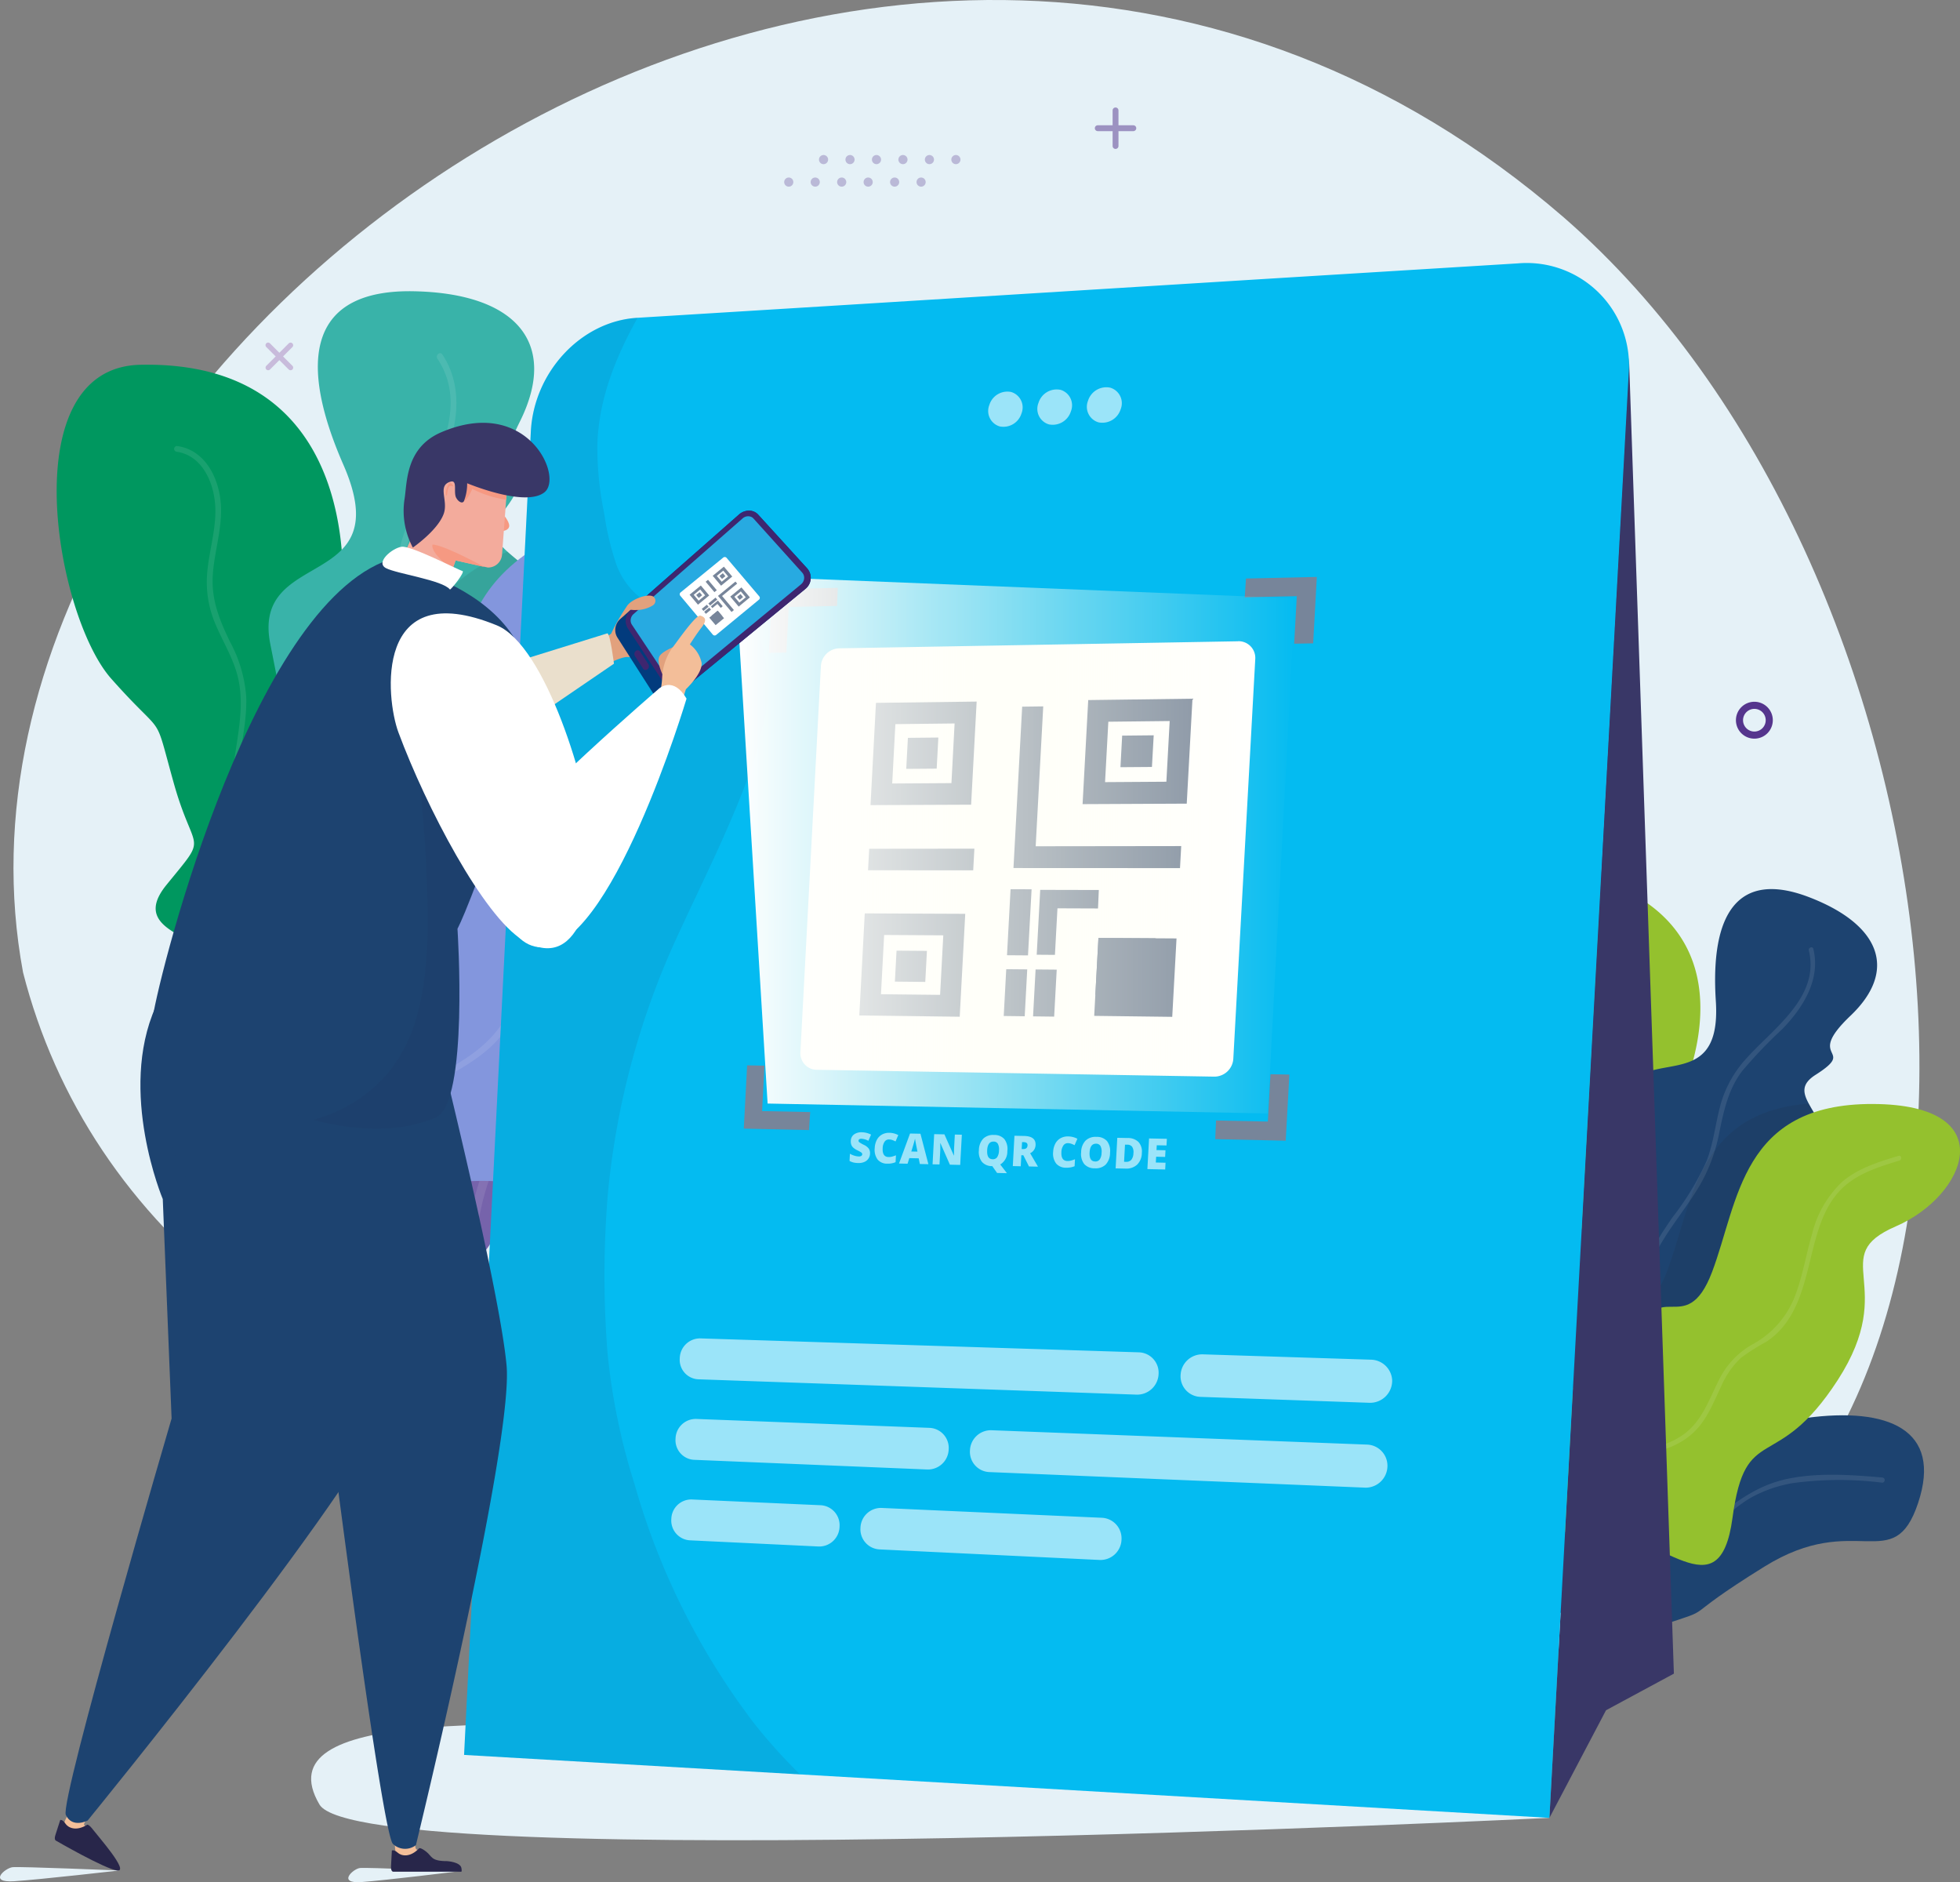 <svg xmlns="http://www.w3.org/2000/svg" xmlns:xlink="http://www.w3.org/1999/xlink" width="261.395" height="250.965" viewBox="0 0 261.395 250.965">
  <rect x="0" y="0" width="261.395" height="250.965" fill="#808080" stroke="none"/>
  <defs>
    <radialGradient id="radial-gradient" cx="1.223" cy="0.264" r="1.623" gradientUnits="objectBoundingBox">
      <stop offset="0" stop-color="#8c4297"/>
      <stop offset="1" stop-color="#6f6eb2"/>
    </radialGradient>
    <linearGradient id="linear-gradient" y1="0.5" x2="1" y2="0.5" gradientUnits="objectBoundingBox">
      <stop offset="0" stop-color="#fff"/>
      <stop offset="1" stop-color="#ffffe7" stop-opacity="0"/>
    </linearGradient>
    <linearGradient id="linear-gradient-2" x1="8.649" y1="36.401" x2="8.649" y2="36.289" gradientUnits="objectBoundingBox">
      <stop offset="0" stop-color="#3e266f"/>
      <stop offset="0.39" stop-color="#203176"/>
      <stop offset="0.761" stop-color="#0a387b"/>
      <stop offset="1" stop-color="#023b7d"/>
    </linearGradient>
    <linearGradient id="linear-gradient-3" x1="-14.731" y1="18.648" x2="-16.551" y2="21.169" gradientUnits="objectBoundingBox">
      <stop offset="0" stop-color="#27aae1"/>
      <stop offset="1" stop-color="#fff"/>
    </linearGradient>
    <linearGradient id="linear-gradient-4" x1="11.515" y1="52.776" x2="11.515" y2="54.837" gradientUnits="objectBoundingBox">
      <stop offset="0" stop-color="#9ed8ff" stop-opacity="0"/>
      <stop offset="0.434" stop-color="#fff"/>
      <stop offset="0.987" stop-color="#fff" stop-opacity="0"/>
    </linearGradient>
    <linearGradient id="linear-gradient-5" x1="76.282" y1="49.945" x2="76.282" y2="52.038" xlink:href="#linear-gradient-4"/>
  </defs>
  <g id="scan-qr-code-for-online-payment" transform="translate(0)" style="mix-blend-mode: normal;isolation: isolate">
    <g id="Group_12" data-name="Group 12" transform="translate(0 0)">
      <path id="Path_1" data-name="Path 1" d="M206.634,242.388S48.213,250.175,42.6,240.6c-7.552-12.883,25.1-10.567,51.516-10.567S206.634,242.388,206.634,242.388ZM1.914,250.836c3.508-.233,14.01-1.431,14.01-1.431s-13.277-.55-14.254-.44S-1.666,251.073,1.914,250.836Zm46.307.11c3.242-.233,12.945-1.431,12.945-1.431s-12.267-.55-13.171-.44S44.913,251.183,48.221,250.946ZM3.076,129.668c8.661,33.8,39.226,59.917,89.948,65.981s89,43.13,132.209,17.068c48.664-29.362,36.953-137.064-16.7-183.745C118.451-48.865-12.547,45.671,3.076,129.668Z" transform="translate(0 0)" fill="#e5f1f7"/>
      <path id="Path_2" data-name="Path 2" d="M630.385,406.957c3.075,7.762,2.906,4.143,2.327,11.816s1.688,5.871-4.136,9.363,3.375,6.769,3.806,11.159a2.593,2.593,0,0,1,.018.387c.207,3.873-2.857,4.43-7.268,9.492l-.016.02c-.175.2-.359.413-.54.642a6.508,6.508,0,0,0-1.693,3.86c-.177,3.683,3.939,6.016,3.939,6.016l3.8,2.017s11.99-6.453,10.639-12.382.466-9.577,5.532-11.045c4.706-1.362-1.629-4.513-2.886-7.92a3.046,3.046,0,0,1-.191-.782c-.247-2.124,1.483-2.325,3.45-2.681a6.313,6.313,0,0,0,4.039-1.891c1.137-1.417.313-2.587-.382-4.206-.769-1.791-1.379-4.153,1.11-8.015,4.708-7.322,12.288-27.254-8.17-34.188C631.671,374.522,627.318,399.184,630.385,406.957Z" transform="translate(-430.516 -261.377)" fill="#94c12e"/>
      <g id="Group_1" data-name="Group 1" transform="translate(206.258 126.066)" opacity="0.1">
        <path id="Path_3" data-name="Path 3" d="M675.566,408.24c2.69,1.439,2.847,4.941,1.9,7.526-.74,2.026-2.088,3.757-2.953,5.724a12.791,12.791,0,0,0-.66,6.809,13.617,13.617,0,0,1-.353,5.75A41.569,41.569,0,0,1,670.574,440c-1.989,3.877-2.265,8.021-1.976,12.3.3,4.425,1.007,8.826.55,13.267-.037.367-.6.237-.559-.125.749-7.3-1.918-14.758,0-21.961,1.072-4.034,4.291-7.31,4.8-11.5a35.219,35.219,0,0,0-.295-5.862,10.546,10.546,0,0,1,.918-4.9c.986-2.2,2.615-4.156,3.185-6.527.518-2.153.243-4.8-1.9-5.948a.287.287,0,0,1,.269-.506Z" transform="translate(-667.88 -408.211)" fill="#fff"/>
      </g>
      <path id="Path_4" data-name="Path 4" d="M622.626,562.006l-.009.024a45.4,45.4,0,0,0-.773,5.009c.954,3.594,5.622,4.58,5.622,4.58l4.266.78s9.556-9.862,6.447-15.148-2.475-9.348,1.946-12.3c4.108-2.746-2.943-3.84-5.191-6.732a80.521,80.521,0,0,1-4.795,7.02,41.886,41.886,0,0,0-3.425,5.429A43.15,43.15,0,0,0,622.626,562.006Z" transform="translate(-429.803 -371.999)" fill="#231f20" opacity="0.1"/>
      <path id="Path_5" data-name="Path 5" d="M644.3,447.407a46.312,46.312,0,0,0-2.186,15.652,35.076,35.076,0,0,0,.7,6.39l1.37-1.413a8.222,8.222,0,0,0,2.206.288c13.2.023,27.748-29.948,37.133-41.2,6.559-7.846,3.009-11.82,1.5-14.65-.789-1.463-1.022-2.62.909-3.848,5.717-3.63-1.639-1.894,4.676-7.9,6.307-6.023,3.974-12.126-5.533-15.78s-13.208,2.178-12.448,13.849c.89,13.789-11.413,4.529-12.912,14.276s-1.674,12.092-9.109,22.072A42.5,42.5,0,0,0,644.3,447.407Z" transform="translate(-443.796 -265.315)" fill="#1d4370"/>
      <path id="Path_6" data-name="Path 6" d="M644.3,589.628a46.312,46.312,0,0,0-2.186,15.652,35.075,35.075,0,0,0,.7,6.39l1.37-1.413a8.224,8.224,0,0,0,2.206.288,7.9,7.9,0,0,0-2.049-4.612c-4.4-5.448,5.573-2.164,2.991-9.854C645.581,590.839,646.068,591.942,644.3,589.628Z" transform="translate(-443.796 -407.536)" fill="#231f20" opacity="0.1"/>
      <g id="Group_2" data-name="Group 2" transform="translate(203.766 126.305)" opacity="0.1">
        <path id="Path_7" data-name="Path 7" d="M697.876,409.2c1,4.1-1.374,7.833-4.119,10.676a63.661,63.661,0,0,0-5.388,5.632c-1.85,2.457-2.432,5.28-3.044,8.226a22.42,22.42,0,0,1-2.654,7.1c-1.325,2.225-2.94,4.258-4.346,6.43-3.151,4.868-5.006,10.321-7.453,15.538a29.151,29.151,0,0,1-4.412,7.072c-1.9,2.142-5.531,3.728-6.016,6.746a.321.321,0,0,1-.632-.105c.316-1.97,1.727-3.2,3.221-4.387a22.475,22.475,0,0,0,5.589-6.385c2.633-4.51,4.2-9.554,6.544-14.209a53.96,53.96,0,0,1,4-6.636,36.14,36.14,0,0,0,4.493-7.47c.992-2.573,1.189-5.353,2-7.977a15.09,15.09,0,0,1,3.278-5.629c3.553-3.993,9.854-8.175,8.34-14.4C697.178,409.021,697.779,408.8,697.876,409.2Z" transform="translate(-659.808 -408.986)" fill="#fff"/>
      </g>
      <path id="Path_8" data-name="Path 8" d="M652.448,636.145s3.189,4.413,9.122-.306,2.29,6.051,10.629,3.324,1.853-.341,14.061-7.926,17.211,1.372,20.5-8.477-4.037-12.819-14.935-11.348-9.66-.7-16.473,1.165,1.072,7.487-7.488,8.049-13.183,9.761-13.986,11.833Z" transform="translate(-450.955 -422.347)" fill="#1d4370"/>
      <g id="Group_3" data-name="Group 3" transform="translate(206.659 196.636)" opacity="0.1">
        <path id="Path_9" data-name="Path 9" d="M713.513,637.776a46.074,46.074,0,0,0-11.857.054,17.5,17.5,0,0,0-5.522,1.89c-1.982,1.108-3.565,2.749-5.41,4.048-2.926,2.061-6.4,2.646-9.794,3.522a21.01,21.01,0,0,0-11.118,6.817c-.285.339-.844-.071-.556-.413a20.925,20.925,0,0,1,9.66-6.546c4.288-1.369,8.637-1.756,12.3-4.618,3.2-2.495,5.994-4.57,10.07-5.339,4.047-.763,8.219-.448,12.293-.1a.347.347,0,0,1-.07.689Z" transform="translate(-669.176 -636.72)" fill="#fff"/>
      </g>
      <path id="Path_10" data-name="Path 10" d="M642.17,527.091a35.079,35.079,0,0,0,.7,6.39l1.371-1.413c13.753,3.727,29.426-29.024,39.339-40.916,6.559-7.846,3.009-11.82,1.5-14.65-15.057,1.163-15.507,13.39-18.882,22.3-3.556,9.393-7.718-.237-9.5,9.6-1.761,9.827-10.336.238-10.53,10.411A10.8,10.8,0,0,1,642.17,527.091Z" transform="translate(-443.851 -329.346)" fill="#231f20" opacity="0.1"/>
      <path id="Path_11" data-name="Path 11" d="M641.1,537.378s-.709-3.931,8.536-3.848,16.961,11.3,18.712-1.705,5.79-5.621,14.034-18.368-1.578-16.467,7.76-20.5,14.455-16.256-3.1-16.311-17.865,13.012-21.422,22.407-7.723-.238-9.49,9.591-10.343.235-10.535,10.416-12.551,11.606-12.909,15.132Z" transform="translate(-437.293 -329.445)" fill="#94c12e"/>
      <g id="Group_4" data-name="Group 4" transform="translate(199.75 154.101)" opacity="0.1">
        <path id="Path_12" data-name="Path 12" d="M700.365,499.636c-2.686.817-5.536,1.69-7.612,3.68-2.187,2.1-3.141,5.091-3.867,7.947-1.161,4.569-2.022,9.781-6.294,12.547a29.081,29.081,0,0,0-3.338,2.114,11.417,11.417,0,0,0-2.665,3.84c-1,2.067-1.825,4.283-3.481,5.935-3.683,3.673-9.1,3-13.68,4.505-5.447,1.789-8.98,6.24-12.048,10.837-.229.343-.746-.035-.517-.378,2.5-3.753,5.293-7.486,9.307-9.73a20.377,20.377,0,0,1,7.134-2.21c2.792-.411,5.725-.834,8.115-2.458,2.538-1.724,3.483-4.576,4.8-7.2a11.032,11.032,0,0,1,4.446-4.862,12.377,12.377,0,0,0,5.89-6.8c.958-2.583,1.383-5.314,2.162-7.95a14.223,14.223,0,0,1,4.012-6.978c2.131-1.831,4.892-2.669,7.53-3.471C700.653,498.885,700.754,499.518,700.365,499.636Z" transform="translate(-646.806 -498.99)" fill="#fff"/>
      </g>
      <path id="Path_13" data-name="Path 13" d="M31.727,199.3c7.421,8.378,5.555,3.894,8.33,13.83,2.758,9.93,4.81,6.629-.936,13.689s7.346,6.989,9.893,12.326a3.486,3.486,0,0,1,.2.479c2.031,4.787-1.577,6.888-4.824,15.283l-.011.032c-.129.334-.264.684-.388,1.055a8.726,8.726,0,0,0-.371,5.639c1.46,4.723,7.712,5.783,7.712,5.783l5.708.807s12.164-13.61,7.753-20.464-3.787-12.283,1.927-16.447c5.309-3.866-4.115-4.943-7.254-8.664a4.083,4.083,0,0,1-.6-.9c-1.282-2.563.807-3.608,3.123-4.955,1.7-1,3.522-2.165,4.227-4.228.786-2.3-.787-3.4-2.4-5.126-1.788-1.906-3.635-4.6-2.263-10.609,2.589-11.379,3.038-39.961-25.912-39.356C18.532,157.831,24.311,190.9,31.727,199.3Z" transform="translate(-16.916 -108.835)" fill="#00975f"/>
      <g id="Group_5" data-name="Group 5" transform="translate(23.226 59.473)" opacity="0.1">
        <path id="Path_14" data-name="Path 14" d="M75.634,192.58c4.048.585,5.845,4.927,5.835,8.616-.007,2.891-.916,5.689-1.107,8.563-.219,3.292.88,5.985,2.278,8.882a18.254,18.254,0,0,1,2.181,7.409c.1,2.978-.6,5.9-.972,8.838-.736,5.8.809,11.143,3.128,16.406,2.4,5.44,5.3,10.664,6.754,16.469.12.479-.643.571-.762.1-2.388-9.537-9.158-17.723-10.036-27.676-.492-5.574,2.069-11.173.8-16.685-.593-2.573-2.047-4.838-3.049-7.254a14.138,14.138,0,0,1-1.081-6.6c.238-3.22,1.4-6.432,1.033-9.681-.33-2.951-1.887-6.165-5.109-6.63a.384.384,0,0,1,.109-.76Z" transform="translate(-75.208 -192.578)" fill="#fff"/>
      </g>
      <path id="Path_15" data-name="Path 15" d="M83.615,404.954v.034a60.887,60.887,0,0,0,1.314,6.666c2.844,4.094,9.178,3.2,9.178,3.2l5.733-.966s7.538-16.794,1.206-22.037-7.389-10.651-3.168-16.4c3.923-5.337-5.464-3.5-9.617-6.114a107.931,107.931,0,0,1-2.836,11.038,56.129,56.129,0,0,0-1.837,8.408,57.844,57.844,0,0,0,.028,16.163Z" transform="translate(-57.391 -255.282)" fill="#231f20" opacity="0.1"/>
      <path id="Path_16" data-name="Path 16" d="M104.477,223.091a62.084,62.084,0,0,0,4.395,20.725,47.019,47.019,0,0,0,3.807,7.732l1.082-2.407a11.016,11.016,0,0,0,2.912-.645c16.643-6,21.293-50.418,27.979-68.89,4.683-12.884-1.607-16.271-4.795-19.151-1.662-1.484-2.485-2.835-.612-5.264,5.546-7.187-2.931-1.639,2.284-12.094,5.2-10.472-.53-17.1-14.181-17.36-13.634-.262-15.652,8.778-9.363,23.141,7.42,16.972-12.316,10.921-9.752,23.891s3.414,16-1.4,31.979A56.966,56.966,0,0,0,104.477,223.091Z" transform="translate(-72.187 -86.902)" fill="#39b3a9"/>
      <path id="Path_17" data-name="Path 17" d="M104.557,440.99a62.084,62.084,0,0,0,4.395,20.725,47.021,47.021,0,0,0,3.807,7.732l1.082-2.407a11.015,11.015,0,0,0,2.912-.645,10.588,10.588,0,0,0-4.688-4.876c-8.038-4.854,6.035-5.273-.732-13.785C106.725,441.931,107.842,443.1,104.557,440.99Z" transform="translate(-72.267 -304.801)" fill="#231f20" opacity="0.1"/>
      <g id="Group_6" data-name="Group 6" transform="translate(41.649 47.095)" opacity="0.1">
        <path id="Path_18" data-name="Path 18" d="M152.206,152.67c3.126,4.707,1.846,10.5-.315,15.337-1.42,3.177-3.193,6.217-4.219,9.559-1.21,3.942-.654,7.765-.08,11.758a30.051,30.051,0,0,1-.1,10.157c-.654,3.409-1.76,6.71-2.54,10.089-1.747,7.575-1.594,15.294-2.3,22.987a39.084,39.084,0,0,1-2.33,10.928c-1.419,3.568-5.268,7.224-4.5,11.25a.43.43,0,0,1-.845.156c-.5-2.627.716-4.821,2.056-7a30.122,30.122,0,0,0,4.128-10.6c1.259-6.887.926-13.959,1.757-20.9a72.369,72.369,0,0,1,2.006-10.19c1.009-3.757,2.17-7.545,2.25-11.466.075-3.7-.946-7.289-1.123-10.966a20.229,20.229,0,0,1,1.56-8.592c2.654-6.655,8.685-14.8,3.935-21.955-.3-.456.352-1.013.658-.553Z" transform="translate(-134.863 -152.498)" fill="#fff"/>
      </g>
      <path id="Path_19" data-name="Path 19" d="M175.14,374.5s8.259,2.928,11.8-8.747,8.566,5.919,17.114-5.319,2.142-2.147,11.371-23.353,24.046-13.923,19.391-29.97-17.069-13.283-30.154-1.368-13.43,7.91-20.748,16.607,8.266,8.934-2.555,17.507-8.53,24.981-7.7,28.46Z" transform="translate(-119.487 -204.54)" fill="url(#radial-gradient)"/>
      <g id="Group_7" data-name="Group 7" transform="translate(62.425 102.305)" opacity="0.1">
        <path id="Path_20" data-name="Path 20" d="M246.187,332.324c-5.513,3.159-11.1,6.422-15.651,10.915a28.166,28.166,0,0,0-5.584,7.552c-1.611,3.28-2.207,6.9-3.462,10.309-1.99,5.4-6.056,9.357-9.747,13.62a33.812,33.812,0,0,0-8.488,19.193c-.068.71-1.183.679-1.114-.038a33.674,33.674,0,0,1,6.8-17.5c4.425-5.734,9.831-10.224,12.068-17.366,1.95-6.225,3.759-11.533,8.453-16.278,4.662-4.712,10.474-8.11,16.183-11.381A.558.558,0,0,1,246.187,332.324Z" transform="translate(-202.137 -331.27)" fill="#fff"/>
      </g>
      <path id="Path_21" data-name="Path 21" d="M118.787,321.53a47.017,47.017,0,0,0,3.807,7.732l1.082-2.407c19.036-1.585,23.829-50.021,30.89-69.536,4.683-12.884-1.607-16.271-4.795-19.151-18.445,8.343-13.428,23.959-13.609,36.735-.191,13.463-9.836,3.226-7.585,16.432,2.269,13.189-12.919,5.021-8.516,17.931A14.48,14.48,0,0,1,118.787,321.53Z" transform="translate(-82.102 -164.616)" fill="#231f20" opacity="0.1"/>
      <path id="Path_22" data-name="Path 22" d="M129.1,318.826s-2.689-4.63,9-8.749,26.539,6.5,22.8-10.7,4.729-9.728,9.3-29.56-9.511-20.032.417-29.38,10.792-27.09-11.36-19.14S142.689,245.86,142.5,259.326s-9.841,3.228-7.58,16.422-12.928,5.02-8.52,17.939-10.517,20.36-9.358,24.968Z" transform="translate(-80.851 -151.578)" fill="#8396dd"/>
      <g id="Group_8" data-name="Group 8" transform="translate(42.214 76.776)" opacity="0.1">
        <path id="Path_23" data-name="Path 23" d="M180.829,249.437c-3.012,2.256-6.205,4.658-7.913,8.114-1.8,3.64-1.634,7.85-1.244,11.782.624,6.289,1.919,13.25-2.2,18.687a38.971,38.971,0,0,0-3.242,4.189,15.3,15.3,0,0,0-1.605,6.057c-.31,3.06-.344,6.232-1.676,9.07-2.964,6.312-10.1,7.94-15.183,11.927-6.048,4.742-8.467,11.965-10.234,19.162-.132.536-.957.3-.825-.24,1.442-5.875,3.252-11.852,7.285-16.514a27.314,27.314,0,0,1,7.982-6.044c3.331-1.794,6.834-3.667,9.1-6.8,2.411-3.332,2.3-7.358,2.762-11.262a14.791,14.791,0,0,1,3.382-8.158,16.592,16.592,0,0,0,4.316-11.263c.027-3.693-.684-7.33-.907-11.006-.22-3.63.049-7.4,1.869-10.627,1.849-3.281,4.947-5.6,7.9-7.814.442-.331.859.42.423.747Z" transform="translate(-136.692 -248.607)" fill="#fff"/>
      </g>
      <path id="Path_24" data-name="Path 24" d="M669.1,349.088l7.549-14.349,9.051-4.88-5.99-175.485Z" transform="translate(-462.462 -106.7)" fill="#393767"/>
      <path id="Path_25" data-name="Path 25" d="M345.153,320.925l-144.742-8.395,8.9-176.413c.385-7.931,6.666-14.716,14.119-15.2l28.811-1.777,55.09-3.418,33.573-2.064a13.648,13.648,0,0,1,14.826,14.651Z" transform="translate(-138.519 -78.537)" fill="#04bbf1"/>
      <path id="Path_26" data-name="Path 26" d="M239.1,324.63a95.482,95.482,0,0,1-15.975-31.971,85.21,85.21,0,0,1-3.578-17.376,130.588,130.588,0,0,1,.047-21.346,105.5,105.5,0,0,1,9.544-34.872c2.25-4.89,4.638-9.715,6.762-14.662,2.057-4.79,4.023-9.786,4.78-14.973a19.661,19.661,0,0,0-.123-6.838c-.349-1.716-.786-4.2-2.367-5.274-1.071-.724-2.481-.489-3.688-.371a18.028,18.028,0,0,1-4.931-.045c-4-.7-7.3-2.8-8.8-6.657a38.361,38.361,0,0,1-1.694-7.083,42.837,42.837,0,0,1-.891-9.082c.2-6.151,2.464-11.637,5.362-16.874l-.115.007c-7.453.485-13.734,7.271-14.119,15.2l-8.9,176.413,44.816,2.6a69.367,69.367,0,0,1-6.129-6.8Z" transform="translate(-138.519 -94.833)" fill="#232b57" opacity="0.1"/>
      <g id="Group_9" data-name="Group 9" transform="translate(131.81 51.619)" opacity="0.6">
        <path id="Path_27" data-name="Path 27" d="M429.847,167.792a2.518,2.518,0,0,0-2.906,1.739,2.148,2.148,0,0,0,1.38,2.853,2.518,2.518,0,0,0,2.911-1.736A2.147,2.147,0,0,0,429.847,167.792Zm6.577-.288a2.539,2.539,0,0,0-2.928,1.746,2.154,2.154,0,0,0,1.391,2.864,2.538,2.538,0,0,0,2.933-1.743A2.153,2.153,0,0,0,436.424,167.5Zm6.628-.29a2.56,2.56,0,0,0-2.951,1.754,2.16,2.16,0,0,0,1.4,2.874,2.558,2.558,0,0,0,2.956-1.75A2.159,2.159,0,0,0,443.052,167.213Z" transform="translate(-426.81 -167.146)" fill="#fff"/>
      </g>
      <path id="Path_28" data-name="Path 28" d="M383,586.435l-22.574-.791a2.74,2.74,0,0,1-2.621-2.918h0a2.885,2.885,0,0,1,2.931-2.753l22.42.712a2.894,2.894,0,0,1,2.862,2.676A2.944,2.944,0,0,1,383,586.435Zm-31.039-1.088L293.443,583.3a2.6,2.6,0,0,1-2.431-2.813h0a2.708,2.708,0,0,1,2.7-2.641l58.557,1.86a2.721,2.721,0,0,1,2.6,2.9h0A2.863,2.863,0,0,1,351.961,585.348Zm30.422,12.4L332.25,595.67a2.7,2.7,0,0,1-2.536-2.885,2.792,2.792,0,0,1,2.837-2.692l50.13,1.915a2.82,2.82,0,0,1,2.706,2.985h0A2.908,2.908,0,0,1,382.383,597.749Zm-89.228-9.161,31.2,1.192a2.679,2.679,0,0,1,2.521,2.872,2.771,2.771,0,0,1-2.818,2.679l-31.18-1.293a2.621,2.621,0,0,1-2.429-2.827h0A2.694,2.694,0,0,1,293.155,588.588ZM317.9,600.453l29.435,1.314a2.751,2.751,0,0,1,2.589,2.929,2.806,2.806,0,0,1-2.895,2.695l-29.425-1.41a2.687,2.687,0,0,1-2.493-2.876A2.734,2.734,0,0,1,317.9,600.453Zm-25.317-1.13,17.261.771a2.668,2.668,0,0,1,2.478,2.863,2.713,2.713,0,0,1-2.771,2.639l-17.237-.826a2.64,2.64,0,0,1-2.428-2.842h0A2.663,2.663,0,0,1,292.581,599.323Z" transform="translate(-200.355 -399.391)" fill="#fff" opacity="0.6"/>
      <path id="Path_29" data-name="Path 29" d="M404.028,276.87l-53.281.941a2.517,2.517,0,0,0-2.376,2.4l-2.726,51.4a2.205,2.205,0,0,0,2.117,2.395l53.081.914a2.535,2.535,0,0,0,2.533-2.4l2.925-53.251a2.228,2.228,0,0,0-2.274-2.407Z" transform="translate(-238.895 -191.365)" fill="#fff"/>
      <path id="Path_30" data-name="Path 30" d="M373.309,302.223l-.727,13.636L386,315.8l.739-13.749Zm10.066,10.7-7.9.051.422-7.914,7.9-.09Zm18.242-11.072-.752,13.875,13.891-.065.765-13.992Zm10.423,10.887-8.178.053.437-8.053,8.182-.093Zm-40.226,17.555-.725,13.611,13.39.17.737-13.723Zm10.047,10.865-7.883-.086.422-7.9,7.887.048Z" transform="translate(-256.487 -208.506)" fill="#77859a"/>
      <path id="Path_31" data-name="Path 31" d="M480.61,412.637l-7.592-.082.412-7.592,7.6.047Z" transform="translate(-326.938 -279.901)" fill="#77859a"/>
      <path id="Path_32" data-name="Path 32" d="M450.124,392.87l.336-6.208,5.41.02c.031-.821.071-1.642.106-2.463l-7.816-.018-.468,8.65Z" transform="translate(-309.433 -265.55)" fill="#77859a"/>
      <path id="Path_33" data-name="Path 33" d="M483.505,405.028l-.572,10.456-10.407-.13.564-10.39Z" transform="translate(-326.598 -279.901)" fill="#77859a"/>
      <path id="Path_34" data-name="Path 34" d="M488.049,321.7l-4.2.032.229-4.21,4.206-.043Z" transform="translate(-334.421 -219.436)" fill="#77859a"/>
      <path id="Path_35" data-name="Path 35" d="M395.414,322.58l-4.06.031.221-4.137,4.062-.042Z" transform="translate(-270.494 -220.092)" fill="#77859a"/>
      <path id="Path_36" data-name="Path 36" d="M390.5,414.616l-4.053-.04.221-4.129,4.054.03Z" transform="translate(-267.102 -283.69)" fill="#77859a"/>
      <path id="Path_37" data-name="Path 37" d="M436.249,424.73l-2.8-.035.336-6.24,2.8.024Z" transform="translate(-299.588 -289.225)" fill="#77859a"/>
      <path id="Path_38" data-name="Path 38" d="M448.934,424.856l-2.815-.035.338-6.255,2.817.025Z" transform="translate(-308.346 -289.302)" fill="#77859a"/>
      <path id="Path_39" data-name="Path 39" d="M437.664,392.76l-2.8-.021.474-8.8,2.805.006Z" transform="translate(-300.565 -265.371)" fill="#77859a"/>
      <path id="Path_40" data-name="Path 40" d="M440.621,323.636l1.008-18.652-2.811.036-1.16,21.519,22.21.011.161-2.939Z" transform="translate(-302.498 -210.797)" fill="#77859a"/>
      <path id="Path_41" data-name="Path 41" d="M388.881,369.305l-14.026-.01.153-2.865,14.029-.015Z" transform="translate(-259.09 -253.257)" fill="#77859a"/>
      <path id="Path_42" data-name="Path 42" d="M326.873,259.179l.322-6.081,6.442-.136c.03-.8.068-1.609.1-2.414l-8.745.2-.447,8.473ZM394.6,258l.349-6.337-6.941.147c.059-.832.11-1.664.165-2.5l9.449-.214-.489,8.857Zm-3.163,57.406-.348,6.311-6.909-.143c-.032.828-.072,1.657-.108,2.485l9.4.209.487-8.819Zm-67.479-1.144-.32,6.056,6.414.133c-.055.8-.1,1.6-.154,2.4l-8.7-.194.445-8.438Z" transform="translate(-222.003 -172.171)" fill="#77859a"/>
      <g id="Group_10" data-name="Group 10" transform="translate(113.299 150.968)" opacity="0.6">
        <path id="Path_43" data-name="Path 43" d="M369.6,491.716a1.22,1.22,0,0,1-.76,1.093,1.888,1.888,0,0,1-.806.142,3.059,3.059,0,0,1-.637-.07,2.229,2.229,0,0,1-.527-.207l.051-.961a2.886,2.886,0,0,0,.6.261,2.16,2.16,0,0,0,.58.1.561.561,0,0,0,.341-.076.27.27,0,0,0,.119-.212.238.238,0,0,0-.035-.144.487.487,0,0,0-.132-.127,5.455,5.455,0,0,0-.494-.268,2.313,2.313,0,0,1-.542-.356,1.007,1.007,0,0,1-.256-.388,1.3,1.3,0,0,1-.063-.513,1.082,1.082,0,0,1,.43-.853,1.682,1.682,0,0,1,1.072-.287,2.794,2.794,0,0,1,1.2.312l-.361.828a2.159,2.159,0,0,0-.912-.276.476.476,0,0,0-.3.068.235.235,0,0,0-.1.181.258.258,0,0,0,.1.213,4.205,4.205,0,0,0,.613.352,1.673,1.673,0,0,1,.66.514A1.094,1.094,0,0,1,369.6,491.716Zm2.537-1.906a.678.678,0,0,0-.594.3,1.619,1.619,0,0,0-.254.868q-.062,1.155.78,1.174a1.681,1.681,0,0,0,.5-.063,4.934,4.934,0,0,0,.49-.168l-.049.915a2.608,2.608,0,0,1-1.1.2,1.628,1.628,0,0,1-1.3-.555,2.179,2.179,0,0,1-.381-1.529,2.572,2.572,0,0,1,.282-1.087,1.731,1.731,0,0,1,.683-.711,1.929,1.929,0,0,1,1-.233,2.579,2.579,0,0,1,1.175.306l-.364.846a3.368,3.368,0,0,0-.416-.184A1.407,1.407,0,0,0,372.136,489.81Zm4.108,3.271-.15-.757-1.252-.028-.235.747-1.142-.026,1.471-4,1.389.028,1.058,4.06Zm-.318-1.651-.131-.663q-.046-.221-.111-.571t-.083-.5q-.031.139-.118.459t-.377,1.259Zm5.7,1.772-1.374-.031-1.262-2.865h-.024q.014.67,0,1.021l-.1,1.813-.925-.021.216-4.019,1.365.027,1.259,2.826h.016q0-.609.015-.978l.1-1.82.934.019Zm6.284-1.888a2.009,2.009,0,0,1-.944,1.833l.893,1.158-1.314-.03-.64-.913,0,0v0l0,0a1.759,1.759,0,0,1-1.377-.564,2.164,2.164,0,0,1-.405-1.561,2.271,2.271,0,0,1,.569-1.528,1.88,1.88,0,0,1,1.443-.5,1.756,1.756,0,0,1,1.384.556,2.174,2.174,0,0,1,.4,1.561Zm-2.685-.057q-.063,1.17.723,1.188a.692.692,0,0,0,.609-.272,1.64,1.64,0,0,0,.241-.883,1.583,1.583,0,0,0-.148-.9.638.638,0,0,0-.57-.3Q385.286,490.076,385.223,491.258Zm4.556.654-.08,1.472-1.058-.024.218-4.044,1.283.026q1.6.032,1.534,1.229a1.25,1.25,0,0,1-.725,1.075l1.048,1.79-1.2-.027-.752-1.491Zm.044-.822.2,0q.555.012.582-.495.023-.418-.522-.429l-.209,0Zm6.171-.787a.7.7,0,0,0-.611.308,1.625,1.625,0,0,0-.261.88q-.063,1.172.8,1.191a1.748,1.748,0,0,0,.511-.064,5.126,5.126,0,0,0,.5-.17l-.05.928a2.716,2.716,0,0,1-1.13.2,1.685,1.685,0,0,1-1.339-.564,2.186,2.186,0,0,1-.392-1.55,2.577,2.577,0,0,1,.29-1.1,1.765,1.765,0,0,1,.7-.721,2.005,2.005,0,0,1,1.032-.236,2.681,2.681,0,0,1,1.208.311l-.374.858a3.485,3.485,0,0,0-.428-.187A1.464,1.464,0,0,0,395.994,490.3Zm5.614,1.3a2.3,2.3,0,0,1-.576,1.552,1.91,1.91,0,0,1-1.466.5,1.794,1.794,0,0,1-1.4-.569,2.169,2.169,0,0,1-.411-1.574,2.278,2.278,0,0,1,.578-1.54,1.918,1.918,0,0,1,1.466-.507,1.792,1.792,0,0,1,1.406.561A2.179,2.179,0,0,1,401.608,491.607Zm-2.728-.058q-.064,1.18.735,1.2a.7.7,0,0,0,.619-.274,1.643,1.643,0,0,0,.245-.89,1.585,1.585,0,0,0-.15-.905.649.649,0,0,0-.579-.3q-.8-.017-.869,1.174Zm6.97.068a2.208,2.208,0,0,1-.636,1.563,2.142,2.142,0,0,1-1.574.518l-1.287-.029.222-4.076,1.377.028a1.988,1.988,0,0,1,1.454.533A1.868,1.868,0,0,1,405.849,491.616Zm-1.12.015a1.292,1.292,0,0,0-.171-.837.765.765,0,0,0-.643-.284l-.313-.006-.124,2.285.24.005a.886.886,0,0,0,.735-.276A1.473,1.473,0,0,0,404.729,491.632Zm4.234,2.186-2.375-.053.223-4.086,2.375.048-.048.887-1.3-.027-.035.643,1.2.025-.048.887-1.2-.026-.042.772,1.295.029Z" transform="translate(-366.87 -488.845)" fill="#fff"/>
      </g>
      <path id="Path_44" data-name="Path 44" d="M327.761,249.815l65.464,2.627-3.633,68.688-66.706-1.321-3.842-62.742Z" transform="translate(-220.514 -172.666)" fill="url(#linear-gradient)" style="mix-blend-mode: soft-light;isolation: isolate"/>
      <path id="Path_45" data-name="Path 45" d="M173.165,790.891s-.07,1.432.141,1.618a5.912,5.912,0,0,0,.753.494s-2.7,1.385-3.24.658-.341-3.77-.341-3.77Z" transform="translate(-117.804 -545.952)" fill="#f3be99"/>
      <path id="Path_46" data-name="Path 46" d="M176.313,799.676s1.77.1,1.924.917c.081.428,0,.492,0,.492h-9.111s-.3-.005-.279-.674l.115-2.143s.282-.167.776.28,1.642.7,2.866-.588c0,0,.183-.141.958.47S174.153,799.676,176.313,799.676Z" transform="translate(-116.702 -551.521)" fill="#28264a"/>
      <path id="Path_47" data-name="Path 47" d="M31.429,779.666s-1.392,1.582-1.236,1.816a5.91,5.91,0,0,0,.6.67s-2.964.649-3.3-.192,1.532-3.324,1.532-3.324Z" transform="translate(-18.974 -538.173)" fill="#f3be99"/>
      <path id="Path_48" data-name="Path 48" d="M32.03,792.5c-1.578-.147-8.192-3.975-8.192-3.975s-.292-.083-.1-.722l.659-2.042s.315-.089.678.469,1.408,1.1,2.921.164c0,0,.213-.089.806.7S33.6,792.641,32.03,792.5Z" transform="translate(-16.362 -543.091)" fill="#28264a"/>
      <path id="Path_49" data-name="Path 49" d="M66.69,433.287s8.515,33.891,5.884,44.08-41.321,57.519-41.321,57.519-2.044,1.08-2.908-.747,14.106-52.86,14.106-52.86l-1.176-29.255s-6.019-14.293-.953-25.634S66.69,433.287,66.69,433.287Z" transform="translate(-19.566 -292.142)" fill="#1d4370"/>
      <path id="Path_50" data-name="Path 50" d="M104.061,429.4s8.574,34.3,9.527,44.776S101.5,538.13,101.5,538.13a2.339,2.339,0,0,1-3.07-.161c-1.429-1.429-7.957-52.227-7.957-52.227s-9.793-23.257-13.733-28.921c-6.463-5.332-10.97-16.7-10.017-29.083S104.061,429.4,104.061,429.4Z" transform="translate(-46.03 -292.113)" fill="#1d4370"/>
      <path id="Path_51" data-name="Path 51" d="M216.818,222.19c.157.225.941,1.166.719,1.691s-1,.5-1,.5Z" transform="translate(-149.665 -153.572)" fill="#f69982"/>
      <path id="Path_52" data-name="Path 52" d="M184.8,205.778l-.636,8.486a1.854,1.854,0,0,1-1.9,1.748l-4.295-.941s-.983,2.968-1.794,3.385c-1.342.689-6.993,1.329-6.581-.122,1.3-4.559,6.874-15.283,6.874-15.283Z" transform="translate(-117.207 -140.343)" fill="#f3ab9c"/>
      <path id="Path_53" data-name="Path 53" d="M189.37,216.068s-2.876-2.087-2.663-3.327c1.447-.022,6.939,2.987,6.939,2.987l-3.839-.877Zm7.266-10.51-.093,1.193a14.474,14.474,0,0,1-4.516-1.438s-.681,1.634-1.193,1.581.067-4.162.067-4.162Z" transform="translate(-129.039 -140.124)" fill="#f69982"/>
      <path id="Path_54" data-name="Path 54" d="M179.276,183.8c11.44-4.9,16.337,5.942,13.768,8s-10.314-1.2-10.314-1.2a6.283,6.283,0,0,1-.372,2.224c-.137.6-.744.31-1.044-.21-.5-.685.23-2.544-.83-2.22-1.785.546-.228,2.5-.89,4.3-.815,2.218-4.109,4.479-4.109,4.479a10.359,10.359,0,0,1-1.121-6.371C174.741,190.664,174.411,185.882,179.276,183.8Z" transform="translate(-120.427 -126.164)" fill="#393767"/>
      <path id="Path_55" data-name="Path 55" d="M255.6,265.427c.235-.071,2.565-1.574,2.565-1.574a26.017,26.017,0,0,1,2.141-3.718c.72-.793,3.449-.657,3.6-.575s.676.756-.069,1.045a6.4,6.4,0,0,1-2.08.212l2.956,2.392-2.634,2.6s-.714,1.239-1.7,1.153-4,1.591-4,1.591Z" transform="translate(-176.665 -179.357)" fill="#e2a17d"/>
      <path id="Path_56" data-name="Path 56" d="M209.024,273.431c.389.209.864,4.053.864,4.053L189.6,291.331l-4.4-10.505Z" transform="translate(-128.008 -188.988)" fill="#eadfcc"/>
      <path id="Path_57" data-name="Path 57" d="M291.036,230.921,273.3,245.481a1.579,1.579,0,0,1-2.381-.4l-4.95-7.727a1.885,1.885,0,0,1-.128-1.685,1.94,1.94,0,0,1,.522-.753l15.841-13.941c.024-.021.048-.042.073-.062s.037-.029.055-.042l.023-.017.019-.014.056-.039.064-.041.021-.013.074-.042c.027-.015.055-.029.082-.043l.083-.038.083-.034.059-.021.012,0,.041-.013.059-.018.074-.02.012,0,.1-.021h.007c.033-.006.065-.011.1-.015l.025,0c.025,0,.049-.006.075-.007.054,0,.106-.006.159,0a.737.737,0,0,1,.077,0l.044,0,.049,0,.053.006c.041.005.081.013.122.021a.62.62,0,0,1,.062.015c.023.005.045.011.066.017s.061.019.09.029a.478.478,0,0,1,.056.022,1.448,1.448,0,0,1,.246.124c.022.013.042.027.063.041l0,0c.022.015.043.031.065.048v0c.019.014.036.028.053.043l.022.018.052.048,0,0c.02.02.04.04.059.061l6.56,7.2a1.893,1.893,0,0,1-.274,2.749Z" transform="translate(-183.648 -152.378)" fill="url(#linear-gradient-2)"/>
      <path id="Path_58" data-name="Path 58" d="M294.139,230.907,277.955,244.2a1.615,1.615,0,0,1-2.419-.379l-5.064-7.692a1.863,1.863,0,0,1-.138-1.685,1.952,1.952,0,0,1,.525-.758l14.451-12.718a2.07,2.07,0,0,1,.88-.461,1.686,1.686,0,0,1,1.662.458l6.56,7.2a1.893,1.893,0,0,1-.273,2.749Z" transform="translate(-186.752 -152.364)" fill="#3e266f"/>
      <path id="Path_59" data-name="Path 59" d="M277.9,245.316a.979.979,0,0,1-.285-.285l-5.109-7.678a1.016,1.016,0,0,1-.145-.726,1.126,1.126,0,0,1,.366-.673L287.273,223.2a1.1,1.1,0,0,1,1.138-.218.867.867,0,0,1,.313.221l6.5,7.218a1.023,1.023,0,0,1,.259.8,1.138,1.138,0,0,1-.417.766L279,245.242A.913.913,0,0,1,277.9,245.316Z" transform="translate(-188.241 -154.072)" fill="url(#linear-gradient-3)"/>
      <path id="Path_60" data-name="Path 60" d="M304.152,245.756l-4.38-5.161a.323.323,0,0,0-.449-.013l-5.658,4.622a.314.314,0,0,0-.071.44l4.364,5.214a.324.324,0,0,0,.454.014l5.674-4.675a.313.313,0,0,0,.067-.44Z" transform="translate(-202.883 -166.226)" fill="#fff"/>
      <path id="Path_61" data-name="Path 61" d="M302.373,244.661l-1.49,1.218L302,247.2l1.491-1.222Zm-.287,2.014-.659-.78.863-.706.659.779Zm2.631.753-1.492,1.225,1.126,1.334,1.493-1.228Zm-.284,2.026-.663-.785.864-.71.663.783Zm-5.131-2.28-1.5,1.224,1.117,1.332,1.5-1.227Zm-.294,2.023-.658-.784.867-.709.658.783Z" transform="translate(-205.835 -169.104)" fill="#77859a"/>
      <path id="Path_62" data-name="Path 62" d="M307.9,265.074l-.616-.733.82-.674.616.733Z" transform="translate(-212.388 -182.24)" fill="#77859a"/>
      <path id="Path_63" data-name="Path 63" d="M307.19,260.29l.672-.552.442.525.263-.221-.639-.759-.937.769Z" transform="translate(-212.184 -179.21)" fill="#77859a"/>
      <path id="Path_64" data-name="Path 64" d="M308.271,264.67l-1.123.925-.842-1,1.123-.922Z" transform="translate(-211.71 -182.24)" fill="#77859a"/>
      <path id="Path_65" data-name="Path 65" d="M318.658,257.252l-.341-.4.451-.371.341.4Z" transform="translate(-220.013 -177.271)" fill="#77859a"/>
      <path id="Path_66" data-name="Path 66" d="M311.034,248.238l-.339-.4.451-.369.339.4Z" transform="translate(-214.744 -171.044)" fill="#77859a"/>
      <path id="Path_67" data-name="Path 67" d="M300.988,256.457l-.338-.4.453-.371.338.4Z" transform="translate(-207.802 -176.722)" fill="#77859a"/>
      <path id="Path_68" data-name="Path 68" d="M303.279,261.918l-.23-.275.679-.557.231.275Z" transform="translate(-209.46 -180.456)" fill="#77859a"/>
      <path id="Path_69" data-name="Path 69" d="M304.322,263.16l-.231-.275.679-.557.231.275Z" transform="translate(-210.18 -181.314)" fill="#77859a"/>
      <path id="Path_70" data-name="Path 70" d="M306.135,259.069l-.231-.275.956-.784.231.274Z" transform="translate(-211.433 -178.331)" fill="#77859a"/>
      <path id="Path_71" data-name="Path 71" d="M310.6,253.014l2.014-1.652-.231-.273L310.054,253l1.809,2.146.315-.259Z" transform="translate(-214.301 -173.546)" fill="#77859a"/>
      <path id="Path_72" data-name="Path 72" d="M305.9,251.981l-1.17-1.388.314-.257,1.17,1.387Z" transform="translate(-210.62 -173.026)" fill="#77859a"/>
      <path id="Path_73" data-name="Path 73" d="M275.822,282.6l-1.1-1.672a.383.383,0,0,0-.587-.076h0a.527.527,0,0,0-.1.666l1.084,1.676a.393.393,0,0,0,.6.086h0A.532.532,0,0,0,275.822,282.6Z" transform="translate(-189.355 -194.044)" fill="#3e266f"/>
      <path id="Path_74" data-name="Path 74" d="M284.827,221.058l-18.795,16.388-.059-.091a1.886,1.886,0,0,1-.127-1.685l17.241-15.155.011,0c.034-.008.068-.015.1-.02h.007c.032-.006.064-.011.1-.015l.025,0c.025,0,.05-.006.075-.007.054,0,.106-.005.159,0a.735.735,0,0,1,.077,0l.044,0,.049,0,.053.006c.041,0,.081.013.122.021a.534.534,0,0,1,.063.014l.066.018.09.029.057.022a1.523,1.523,0,0,1,.247.125l.063.041,0,0c.022.015.044.032.065.048l0,0c.018.014.036.028.053.043l.022.019.051.047,0,0c.02.02.04.04.059.061Z" transform="translate(-183.649 -152.377)" opacity="0.5" fill="url(#linear-gradient-4)" style="mix-blend-mode: soft-light;isolation: isolate"/>
      <path id="Path_75" data-name="Path 75" d="M302.755,245.116l-20.364,16.9.066.1a1.6,1.6,0,0,0,1.522.767l19.217-15.8,0-.012c.013-.036.024-.071.034-.107a.016.016,0,0,0,0-.007c.01-.034.019-.068.027-.1,0-.009,0-.017.006-.026.006-.027.012-.053.016-.081a1.693,1.693,0,0,0,.021-.172c0-.028,0-.057.005-.084s0-.032,0-.048,0-.037,0-.054,0-.039,0-.059a1.278,1.278,0,0,0-.012-.136.586.586,0,0,0-.01-.07c0-.025-.008-.05-.014-.074s-.015-.068-.024-.1-.012-.044-.019-.065a1.739,1.739,0,0,0-.117-.286c-.012-.025-.027-.049-.04-.074l0,0c-.015-.026-.031-.052-.049-.078l0,0c-.014-.021-.028-.043-.043-.064s-.013-.018-.019-.027-.032-.042-.048-.063l0-.005c-.02-.025-.041-.049-.063-.073Z" transform="translate(-195.181 -169.418)" opacity="0.5" fill="url(#linear-gradient-5)" style="mix-blend-mode: soft-light;isolation: isolate"/>
      <path id="Path_76" data-name="Path 76" d="M271.959,259.066a4.149,4.149,0,0,0,2.246-.614.716.716,0,0,0,.1-1.15c-.737-.529-2.957.38-3.453,1.122S271.959,259.066,271.959,259.066Z" transform="translate(-187.141 -177.731)" fill="#e2a17d"/>
      <path id="Path_77" data-name="Path 77" d="M96.515,242.609s25.286,4.013,18.635,24.659-8.723,24.249-8.723,24.249,1.555,23.311-2.909,25.188c-14.772,6.209-38.109-9-37.8-12.842S78.153,250.166,96.515,242.609Z" transform="translate(-45.418 -167.685)" fill="#1d4370"/>
      <path id="Path_78" data-name="Path 78" d="M157.679,343.821a45.137,45.137,0,0,1-4.1-5.9c-1.594-2.665-2.948-5.457-4.29-8.254.355,4.844.933,9.692,1.092,14.577.222,6.807.479,13.964-1.733,20.5-2.181,6.445-7,10.594-13.369,12.445,5.6,1.451,11.432,1.744,16.323-.312,4.463-1.876,2.909-25.188,2.909-25.188A66.043,66.043,0,0,0,157.679,343.821Z" transform="translate(-93.499 -227.856)" fill="#232b57" opacity="0.1"/>
      <path id="Path_79" data-name="Path 79" d="M284.971,282.756s-.875-1.776-.434-2.525,2.265-1.375,2.265-1.375Z" transform="translate(-196.579 -192.738)" fill="#e2a17d"/>
      <path id="Path_80" data-name="Path 80" d="M284.19,277.105a12.759,12.759,0,0,0,.552-3.209,7.363,7.363,0,0,1,1.355-3.823c.536-.66,3.137-4.471,3.745-4.275s.952.549.128,1.6c-.671.858-1.54,2.231-1.54,2.231a4.131,4.131,0,0,1,1.56,2.453c.159,1.422-2.094,3.531-2.094,3.531l-.856,2.735Z" transform="translate(-196.425 -183.708)" fill="#f3be99"/>
      <path id="Path_81" data-name="Path 81" d="M236.432,296.2s1.89-1.7,3.659,1.349c0,0-10.183,34.171-19.743,33.135-5.014-.543-6.63-9.92-4.593-14.182S236.432,296.2,236.432,296.2Z" transform="translate(-148.532 -204.396)" fill="#fff"/>
      <path id="Path_82" data-name="Path 82" d="M182.885,266.418c6.514,2.662,12.2,21.417,12.87,29.416.328,3.907-1.156,17.541-9.391,12.561-5.24-3.169-12.87-17.683-16.593-27.7C168.082,276.155,166.432,259.693,182.885,266.418Z" transform="translate(-116.635 -183.04)" fill="#fff"/>
      <path id="Path_83" data-name="Path 83" d="M193.566,209.066s-.214-.566-.522-.458-.729,1.536-.378,1.657c.015.005.115-1.091.338-1.245S193.566,209.066,193.566,209.066Z" transform="translate(-133.074 -144.175)" fill="#f69982"/>
      <path id="Path_84" data-name="Path 84" d="M174.162,241.747c.091.114,2.1-2.383,1.666-2.466s-6.841-3.413-8.111-3.228-3.537,2.1-2.071,2.855S173.172,240.5,174.162,241.747Z" transform="translate(-114.161 -163.149)" fill="#fff"/>
      <g id="Group_11" data-name="Group 11" transform="translate(104.585 20.666)" opacity="0.3">
        <path id="Path_85" data-name="Path 85" d="M339.871,70.53a.609.609,0,1,0-.609.609.609.609,0,0,0,.609-.609Zm3.53,0a.609.609,0,1,0-.608.609.608.608,0,0,0,.608-.609Zm3.53,0a.609.609,0,1,0-.609.609.609.609,0,0,0,.609-.609Zm3.53,0a.609.609,0,1,0-.609.609.608.608,0,0,0,.609-.609Zm3.53,0a.609.609,0,1,0-.609.609.609.609,0,0,0,.609-.609Zm3.53,0a.609.609,0,1,0-.609.609.609.609,0,0,0,.609-.609Zm-13.01-3a.609.609,0,1,0-.609.609.609.609,0,0,0,.609-.609Zm3.53,0a.609.609,0,1,0-.609.609.609.609,0,0,0,.609-.609Zm3.53,0a.609.609,0,1,0-.609.609.609.609,0,0,0,.609-.609Zm3.53,0a.609.609,0,1,0-.609.609.609.609,0,0,0,.609-.609Zm3.53,0a.609.609,0,1,0-.609.609.609.609,0,0,0,.609-.609Zm3.53,0a.609.609,0,1,0-.609.609.609.609,0,0,0,.609-.609Z" transform="translate(-338.654 -66.917)" fill="#55358d"/>
      </g>
      <path id="Path_86" data-name="Path 86" d="M477.931,48.779h-1.98V46.8a.391.391,0,0,0-.782,0v1.98H473.19a.391.391,0,1,0,0,.782h1.98v1.98a.391.391,0,0,0,.782,0v-1.98h1.98a.391.391,0,0,0,0-.782Z" transform="translate(-326.786 -32.076)" fill="#55358d" opacity="0.5"/>
      <path id="Path_87" data-name="Path 87" d="M752.114,307.91a2.459,2.459,0,1,1,2.459-2.459A2.458,2.458,0,0,1,752.114,307.91Zm0-3.97a1.511,1.511,0,1,0,1.512,1.511A1.511,1.511,0,0,0,752.114,303.94Z" transform="translate(-518.143 -209.421)" fill="#55358d"/>
      <path id="Path_88" data-name="Path 88" d="M117.016,149.767l1.247-1.247a.348.348,0,1,0-.493-.492l-1.247,1.247-1.247-1.247a.348.348,0,1,0-.492.492l1.247,1.247-1.247,1.247a.348.348,0,1,0,.492.493l1.247-1.247,1.247,1.247a.348.348,0,0,0,.493-.493Z" transform="translate(-79.265 -102.242)" fill="#833c9a" opacity="0.3"/>
    </g>
  </g>
</svg>
